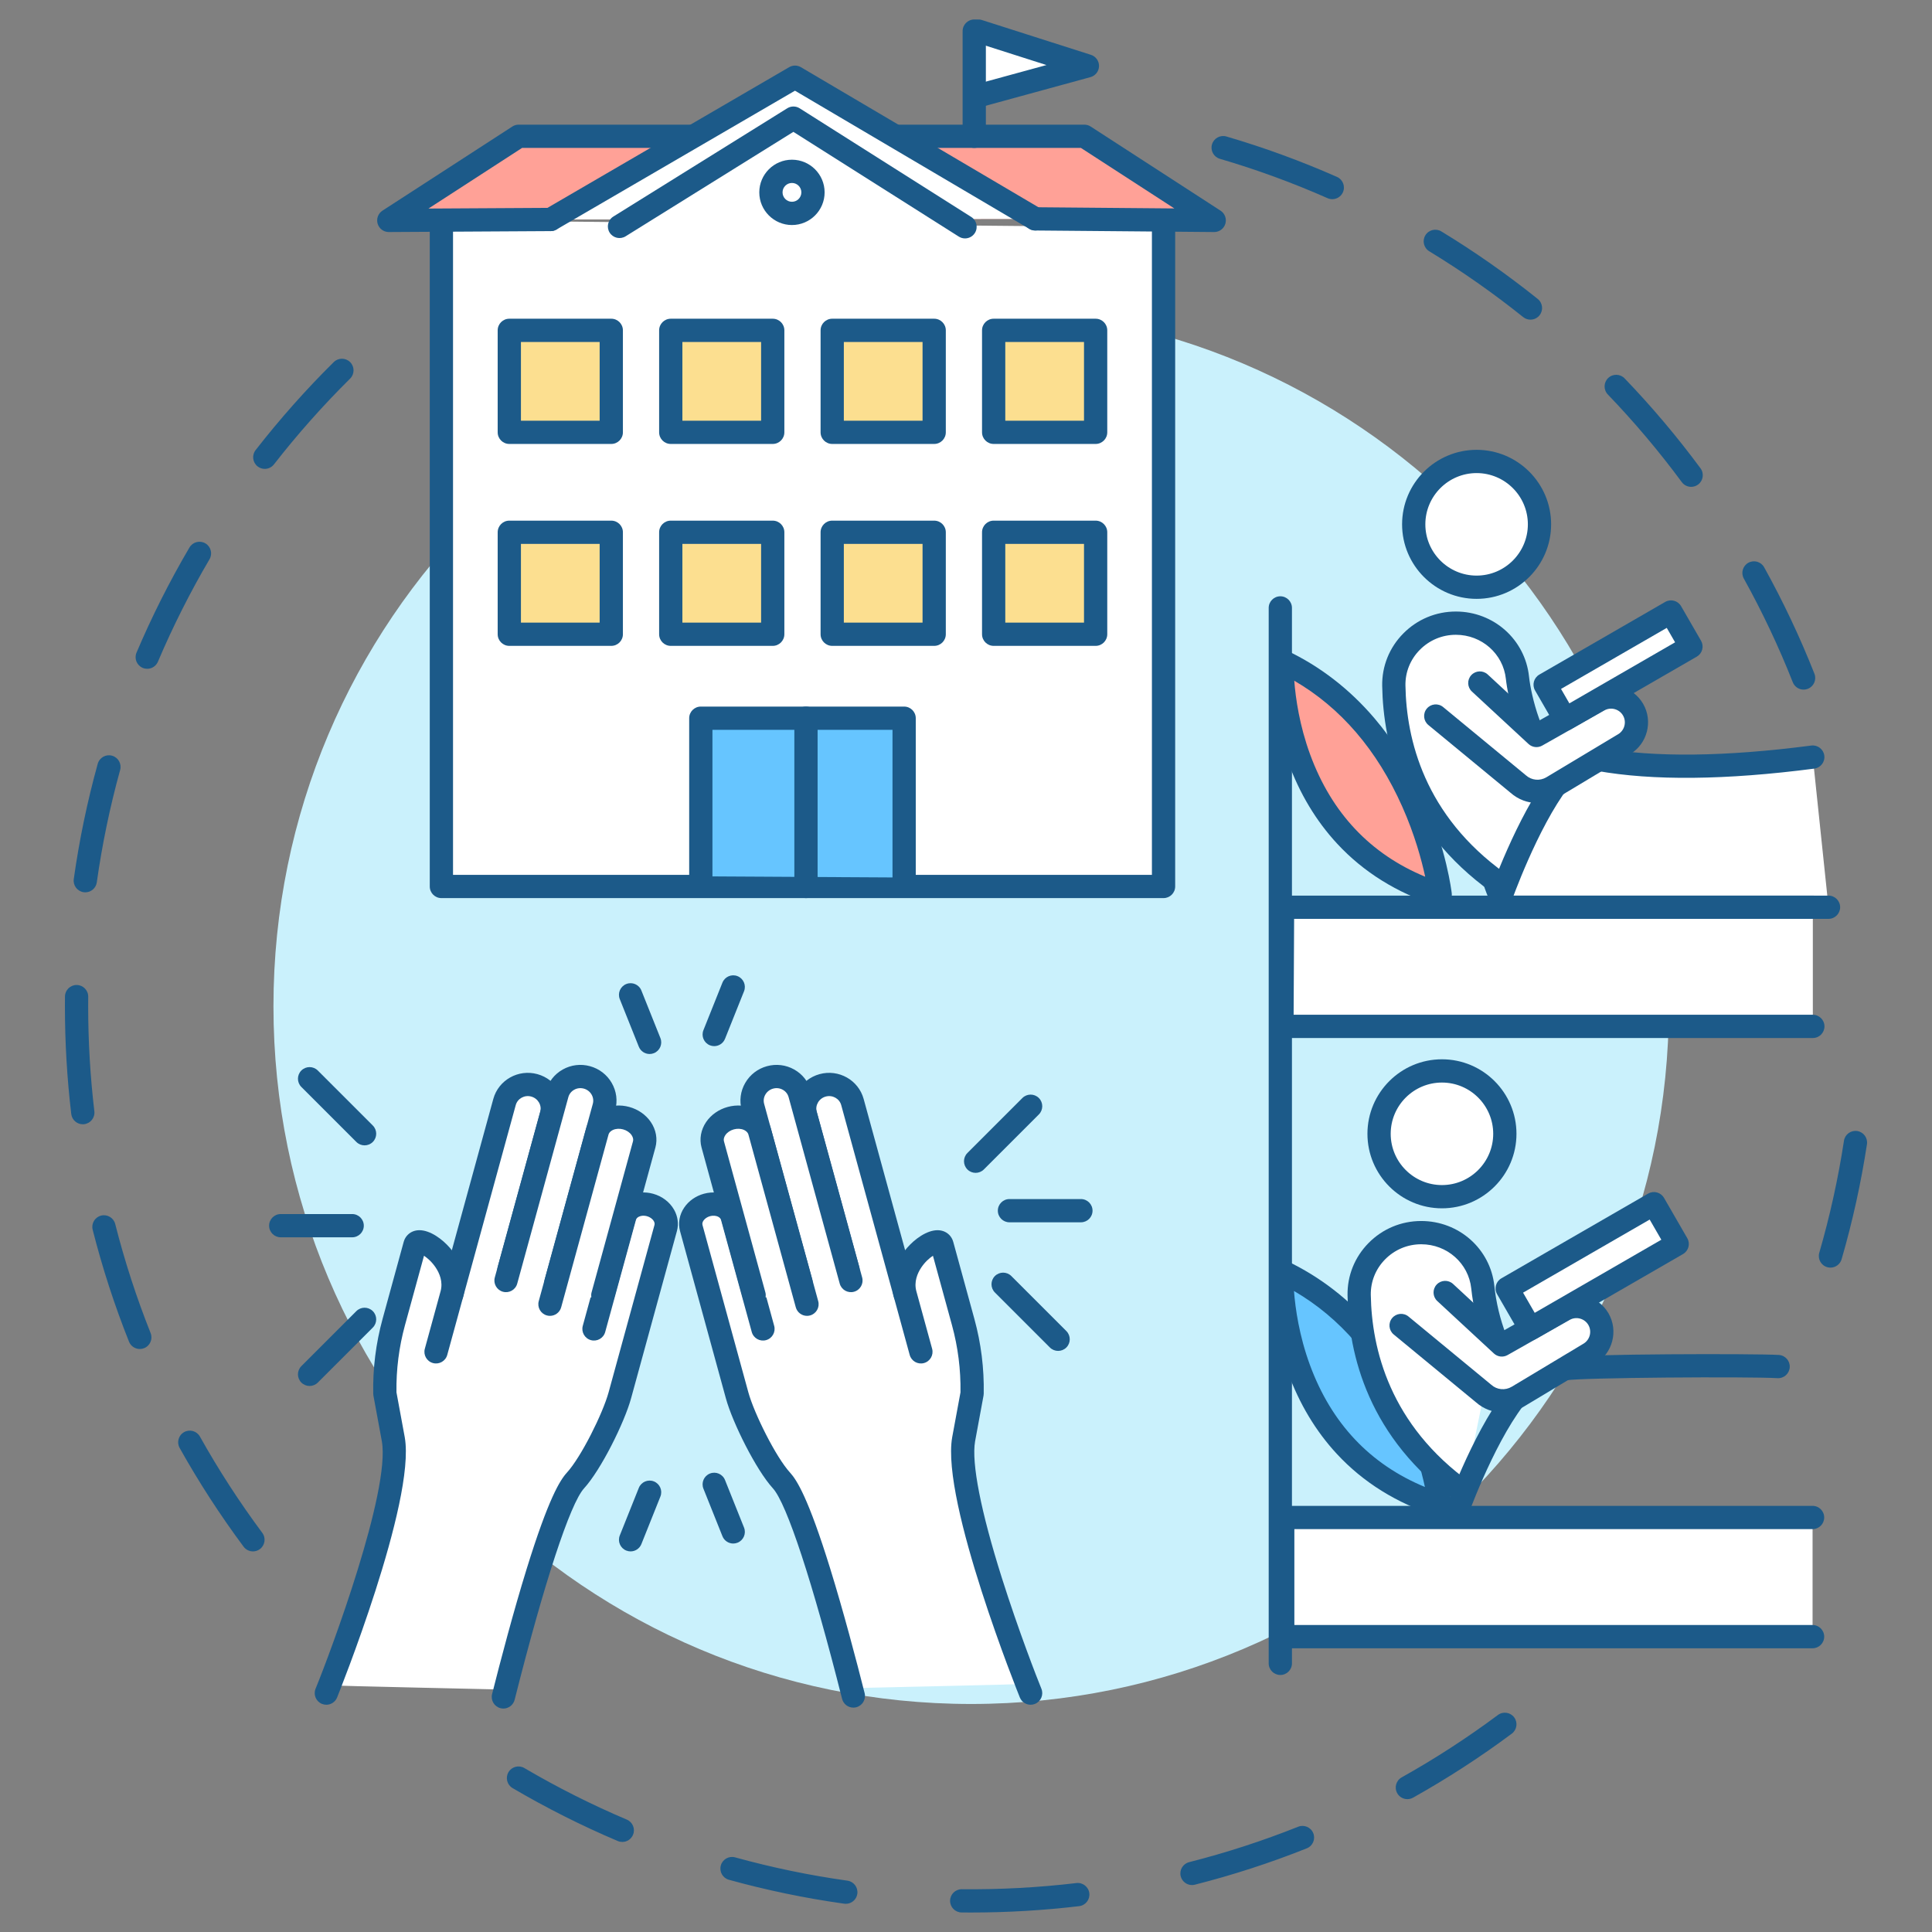 <svg xmlns="http://www.w3.org/2000/svg" enable-background="new 0 0 5000 5000" viewBox="0 0 5000 5000" id="roommates-relations"><rect x="0" y="0" width="5000" height="5000" fill="#808080" stroke="none"/><path fill="#caf1fc" d="M707.697,2604.247c0-997.227,808.412-1805.64,1805.639-1805.64
				c997.227,0,1805.64,808.412,1805.64,1805.639c0,997.228-808.412,1805.64-1805.639,1805.64
				C1516.11,4409.887,707.697,3601.475,707.697,2604.247z"></path><path fill="#1c5a89" d="M654.667 4015.02c-9.189 0-18.26-4.192-24.167-12.132-60.514-81.329-116.232-167.344-165.607-255.649-8.111-14.507-2.927-32.842 11.58-40.955 14.507-8.11 32.843-2.925 40.953 11.582 48.107 86.039 102.397 169.848 161.361 249.095 9.921 13.334 7.155 32.186-6.179 42.108C667.213 4013.083 660.912 4015.02 654.667 4015.02zM361.837 3491.21c-11.956 0-23.266-7.176-27.963-18.959-37.504-94.088-69.141-191.564-94.034-289.72-4.086-16.11 5.662-32.483 21.773-36.569 16.103-4.089 32.483 5.662 36.568 21.774 24.25 95.62 55.069 190.573 91.603 282.227 6.155 15.441-1.372 32.945-16.812 39.098C369.317 3490.52 365.546 3491.21 361.837 3491.21zM214.249 2909.602c-15.038 0-28.034-11.252-29.847-26.556-10.882-91.868-16.4-185.668-16.4-278.798 0-8.459.044-16.911.134-25.346.175-16.51 13.615-29.774 30.085-29.774.109 0 .218 0 .327.003 16.62.174 29.949 13.792 29.772 30.41-.087 8.223-.13 16.459-.13 24.707 0 90.772 5.378 182.19 15.983 271.718 1.954 16.506-9.841 31.47-26.345 33.424C216.626 2909.533 215.431 2909.602 214.249 2909.602zM220.767 2309.33c-1.394 0-2.804-.096-4.225-.296-16.459-2.311-27.926-17.529-25.615-33.988 14.111-100.444 34.966-200.826 61.985-298.355 4.439-16.019 21.028-25.405 37.036-20.968 16.018 4.437 25.405 21.019 20.968 37.036-26.322 95.012-46.638 192.805-60.386 290.661C248.418 2298.458 235.529 2309.33 220.767 2309.33zM380.998 1730.853c-3.921 0-7.904-.771-11.74-2.398-15.3-6.492-22.442-24.156-15.95-39.457 39.527-93.17 85.632-184.723 137.035-272.114 8.426-14.325 26.868-19.109 41.197-10.683 14.326 8.427 19.109 26.872 10.683 41.197-50.08 85.144-94.999 174.339-133.507 265.108C403.851 1723.968 392.712 1730.853 380.998 1730.853zM685.224 1213.456c-6.462 0-12.97-2.071-18.464-6.348-13.116-10.208-15.472-29.117-5.263-42.233 62.185-79.891 130.227-156.528 202.235-227.783 11.815-11.691 30.869-11.591 42.557.222 11.691 11.815 11.591 30.869-.222 42.56-70.172 69.436-136.477 144.119-197.074 221.97C703.061 1209.468 694.189 1213.456 685.224 1213.456zM2513.338 4949.582c-8.255 0-16.501-.042-24.738-.125-16.619-.172-29.953-13.782-29.782-30.403.17-16.513 13.61-29.784 30.086-29.784.104 0 .21 0 .314 0 98.838 1.035 198.818-4.336 296.498-15.938 16.508-1.947 31.475 9.831 33.434 26.334 1.959 16.506-9.831 31.475-26.334 33.435C2700.727 4944.038 2606.698 4949.582 2513.338 4949.582zM2189.002 4927.043c-1.391 0-2.799-.096-4.216-.295-100.432-14.082-200.809-34.905-298.34-61.891-16.019-4.432-25.411-21.012-20.979-37.028 4.432-16.019 21.018-25.403 37.03-20.98 95.012 26.29 192.8 46.575 290.645 60.292 16.46 2.308 27.932 17.521 25.625 33.982C2216.658 4916.165 2203.768 4927.043 2189.002 4927.043zM3084.855 4878.507c-13.44 0-25.688-9.069-29.147-22.696-4.091-16.107 5.654-32.482 21.764-36.573 95.615-24.277 190.561-55.123 282.2-91.684 15.431-6.158 32.945 1.365 39.103 16.801 6.158 15.437-1.365 32.945-16.801 39.104-94.071 37.53-191.539 69.197-289.693 94.118C3089.799 4878.204 3087.306 4878.507 3084.855 4878.507zM1610.477 4766.949c-3.917 0-7.898-.767-11.731-2.395-93.173-39.494-184.737-85.569-272.145-136.945-14.33-8.42-19.118-26.863-10.697-41.193 8.422-14.325 26.865-19.119 41.194-10.694 85.16 50.053 174.366 94.941 265.138 133.42 15.302 6.485 22.449 24.149 15.962 39.452C1633.337 4760.061 1622.195 4766.949 1610.477 4766.949zM3642.258 4656.196c-10.542 0-20.776-5.551-26.29-15.407-8.115-14.502-2.935-32.839 11.569-40.957 86.039-48.143 169.831-102.459 249.048-161.436 13.332-9.927 32.186-7.164 42.11 6.168 9.925 13.332 7.164 32.183-6.168 42.11-81.297 60.528-167.294 116.272-255.603 165.684C3652.276 4654.959 3647.234 4656.196 3642.258 4656.196zM4737.189 3280.616c-2.778 0-5.6-.386-8.4-1.2-15.962-4.629-25.147-21.324-20.515-37.287 27.463-94.656 48.957-192.173 63.879-289.841 2.513-16.429 17.843-27.728 34.295-25.204 16.429 2.51 27.713 17.865 25.203 34.295-15.32 100.253-37.382 200.352-65.575 297.521C4762.257 3272.064 4750.236 3280.616 4737.189 3280.616zM4667.727 1784.725c-11.994 0-23.328-7.219-27.999-19.053-36.197-91.701-78.836-181.976-126.73-268.317-8.063-14.533-2.817-32.852 11.717-40.914 14.531-8.061 32.849-2.818 40.915 11.717 49.161 88.624 92.928 181.287 130.082 275.416 6.104 15.46-1.482 32.939-16.943 39.042C4675.142 1784.047 4671.402 1784.725 4667.727 1784.725zM4376.721 1259.954c-9.224 0-18.327-4.225-24.228-12.212-58.616-79.333-123.021-155.646-191.433-226.821-11.518-11.983-11.139-31.034.843-42.551 11.979-11.516 31.03-11.144 42.552.842 70.2 73.039 136.294 151.352 196.446 232.763 9.875 13.369 7.046 32.211-6.323 42.088C4389.2 1258.037 4382.931 1259.954 4376.721 1259.954zM3960.796 827.261c-6.606 0-13.256-2.163-18.809-6.618-77.046-61.796-158.833-119.105-243.087-170.337-14.202-8.635-18.713-27.148-10.077-41.349 8.634-14.201 27.148-18.712 41.348-10.078 86.469 52.579 170.404 111.394 249.474 174.812 12.966 10.398 15.045 29.339 4.646 42.304C3978.346 823.406 3969.612 827.261 3960.796 827.261zM3447.936 515.497c-4.061 0-8.189-.827-12.142-2.574-90.304-39.89-184.093-74.18-278.758-101.918-15.95-4.673-25.09-21.392-20.417-37.342 4.671-15.948 21.386-25.09 37.341-20.418 97.178 28.474 193.454 63.675 286.153 104.622 15.203 6.715 22.084 24.484 15.367 39.689C3470.512 508.803 3459.491 515.497 3447.936 515.497z"></path><path fill="#fff" d="M1795.494 3154.377c9.194-16.146 25.436-28.4 44.546-33.631 12.644-3.481 25.617-3.617 37.689-.704l-35.1-128.05c-4.927-17.962-1.451-36.889 9.794-53.314 10.645-15.547 27.148-27.018 46.466-32.319 15.108-4.144 30.589-4.012 44.809-.021l-1.914-6.984c-11.089-40.4 13.157-82.4 54.053-93.619 19.762-5.432 40.435-2.92 58.215 7.039 15.234 8.531 26.462 21.823 32.858 37.675 9.763-11.714 23.016-20.765 38.871-25.127 40.861-11.149 83.148 12.583 94.228 52.976l109.405 399.094c6.478-11.979 14.73-23.497 25.127-34.011 17.702-17.91 46.006-36.777 67.618-31.172 9.551 2.503 16.52 9.429 19.136 18.988l52.228 190.558c16.216 59.102 23.811 120.09 22.603 181.26-.017.913-.113 1.825-.278 2.729L2495 3718.708c-21.934 125.417 126.503 525.242 164.427 617.48 3.528 8.604-.574 18.441-9.168 21.978-2.103.86-442.269 10.663-443.625 10.663-7.535 0-14.391-5.092-16.312-12.722-74.536-295.526-138.034-487.744-174.238-527.363-40.696-44.511-97.287-158.57-113.355-217.254l-113.233-413.044C1785.492 3183.863 1787.621 3168.211 1795.494 3154.377zM1709.744 3158.024c-9.194-16.146-25.436-28.4-44.546-33.631-12.644-3.481-25.616-3.617-37.689-.704l35.1-128.05c4.927-17.962 1.451-36.89-9.794-53.314-10.645-15.547-27.148-27.018-46.466-32.319-15.108-4.144-30.589-4.011-44.808-.021l1.914-6.984c11.089-40.4-13.157-82.4-54.053-93.619-19.761-5.431-40.435-2.92-58.215 7.039-15.234 8.531-26.461 21.823-32.857 37.675-9.764-11.714-23.016-20.765-38.871-25.126-40.861-11.15-83.148 12.583-94.228 52.975l-109.405 399.094c-6.479-11.979-14.73-23.497-25.128-34.011-17.702-17.91-46.006-36.777-67.618-31.172-9.551 2.503-16.52 9.429-19.136 18.988l-52.228 190.558c-16.216 59.102-23.811 120.09-22.603 181.26.017.912.113 1.825.278 2.729l20.848 112.964c21.934 125.417-126.503 525.242-164.427 617.48-3.528 8.603.573 18.44 9.168 21.978 2.103.86 442.269 10.663 443.625 10.663 7.534 0 14.391-5.092 16.311-12.723 74.536-295.526 138.035-487.744 174.238-527.363 40.696-44.511 97.286-158.57 113.354-217.254l113.233-413.044C1719.746 3187.51 1717.617 3171.858 1709.744 3158.024z"></path><path fill="#fff" d="M1974.547,3439.245l-79.533-290.152c-6.84-24.989-36.134-38.724-65.427-30.67
				c-29.293,8.009-47.465,34.765-40.623,59.728l118.649,432.842c16.297,59.405,74.566,176.417,114.794,220.422
				c54.862,60.037,142.08,383.657,186.059,557.804"></path><path fill="#1c5a89" d="M2208.444,4419.321c-13.456,0-25.711-9.091-29.155-22.733
				c-76.236-301.884-143.188-505.575-179.097-544.87c-43.659-47.762-104.368-169.949-121.6-232.761l-118.651-432.851
				c-5.595-20.412-1.622-42.68,10.897-61.096c11.697-17.206,29.743-29.852,50.813-35.615c23.157-6.362,47.794-3.572,67.552,7.68
				c17.398,9.907,29.77,25.56,34.838,44.074l79.529,290.141c4.394,16.029-5.038,32.586-21.067,36.979
				c-16.035,4.393-32.585-5.04-36.979-21.069l-79.533-290.15c-1.053-3.85-4.155-6.296-6.571-7.673
				c-5.891-3.353-14.062-4.083-21.854-1.937c-7.193,1.967-13.358,6.122-16.953,11.409c-1.865,2.741-3.834,6.938-2.624,11.345
				l118.649,432.844c15.068,54.923,71.213,167.847,107.983,208.074c17.484,19.134,47.247,65.603,103.644,247.502
				c34.549,111.437,67.676,237.288,89.381,323.238c4.07,16.115-5.695,32.475-21.81,36.546
				C2213.362,4419.024,2210.883,4419.321,2208.444,4419.321z"></path><path fill="#fff" d="M2194.485,3285.806l-109.803-400.508c-9.059-33.017,10.778-67.221,44.323-76.443
				c33.519-9.164,68.014,10.144,77.074,43.161l136.296,497.187"></path><path fill="#1c5a89" d="M2342.358,3379.304c-13.221,0.002-25.341-8.776-29.006-22.145l-136.295-497.187
				c-4.653-16.951-22.653-26.856-40.116-22.089c-17.446,4.796-27.889,22.499-23.238,39.453l109.804,400.513
				c4.394,16.029-5.037,32.586-21.066,36.982c-16.029,4.381-32.585-5.037-36.979-21.066l-109.803-400.508
				c-13.427-48.934,15.896-99.816,65.368-113.418c49.495-13.539,100.647,15.284,114.075,64.213l136.296,497.197
				c4.394,16.029-5.037,32.584-21.066,36.979C2347.67,3378.958,2344.991,3379.304,2342.358,3379.304z"></path><path fill="#fff" d="M2073.095,3319.081l-124.541-454.342c-9.06-33.017,10.777-67.221,44.296-76.417
				c33.519-9.19,68.042,10.144,77.075,43.161l132.28,482.529"></path><path fill="#1c5a89" d="M2073.078,3349.181c-13.221,0-25.342-8.779-29.005-22.145l-124.541-454.342
				c-6.531-23.795-3.276-48.726,9.169-70.19c12.354-21.31,32.307-36.653,56.187-43.204c23.89-6.549,48.883-3.525,70.387,8.518
				c21.652,12.125,37.164,31.915,43.678,55.722l132.275,482.516c4.395,16.029-5.037,32.584-21.066,36.979
				c-16.035,4.398-32.585-5.037-36.979-21.068l-132.281-482.528c-2.229-8.142-7.567-14.922-15.037-19.107
				c-7.621-4.268-16.518-5.327-25.058-2.987c-8.539,2.343-15.658,7.793-20.037,15.345c-4.29,7.402-5.424,15.955-3.193,24.083
				l124.544,454.352c4.393,16.029-5.04,32.584-21.068,36.979C2078.39,3348.835,2075.711,3349.181,2073.078,3349.181z"></path><path fill="#fff" d="M1951.693,3352.369l-107.056-390.551c-7.792-28.394,13.075-58.851,46.595-68.04
				c33.518-9.17,67.011,6.365,74.777,34.759l122.507,446.79"></path><path fill="#1c5a89" d="M2088.499,3405.427c-13.22,0-25.341-8.777-29.005-22.143l-122.507-446.79
				c-1.866-6.822-7.934-10.527-11.387-12.132c-7.568-3.515-17.2-4.083-26.425-1.559c-9.203,2.525-17.192,7.918-21.903,14.797
				c-2.152,3.144-5.485,9.435-3.613,16.255l107.058,390.559c4.393,16.029-5.038,32.584-21.068,36.979
				c-16.029,4.396-32.586-5.042-36.978-21.068l-107.056-390.552c-6.059-22.076-1.685-46.203,12-66.183
				c12.82-18.718,32.589-32.512,55.662-38.838c23.084-6.311,47.116-4.526,67.68,5.025c21.973,10.205,38.04,28.729,44.082,50.82
				l122.502,446.77c4.396,16.029-5.036,32.586-21.065,36.982C2093.811,3405.08,2091.133,3405.427,2088.499,3405.427z"></path><path fill="#fff" d="M2383.302,3498.548l-40.757-148.732c-23.746-86.586,86.373-161.017,95.406-128l54.756,199.683
				c16.509,60.198,24.275,122.512,23.059,184.929l-21.897,118.54c-25.912,148.287,155.074,612.328,173.381,656.811"></path><path fill="#1c5a89" d="M2667.263,4411.877c-11.835,0.002-23.057-7.024-27.841-18.647
				c-2.055-4.996-204.283-506.997-175.197-673.443c0.017-0.096,0.034-0.192,0.052-0.288l21.445-116.091
				c0.913-58.775-6.498-117.285-22.036-173.954l-49.24-179.566c-9.035,5.935-20.887,16.25-30.611,31.037
				c-9.328,14.185-19.029,36.269-12.266,60.929l40.759,148.741c4.393,16.029-5.041,32.584-21.07,36.977
				c-16.039,4.396-32.586-5.042-36.978-21.071l-40.758-148.733c-12.698-46.302,2.883-97.372,41.68-136.611
				c21.891-22.135,55.156-43.199,82.868-35.944c14.212,3.724,25.019,14.441,28.911,28.662l54.751,199.664
				c17.28,63.016,25.395,128.11,24.124,193.474c-0.032,1.637-0.197,3.27-0.494,4.883l-21.867,118.379
				c-9.694,55.852,14.871,181.182,69.177,352.95c43.339,137.08,91.804,261.328,102.41,287.097
				c6.325,15.37-1.005,32.958-16.375,39.283C2674.958,4411.147,2671.076,4411.877,2667.263,4411.877z"></path><path fill="#fff" d="M1537.223,3439.245l79.532-290.152c6.868-24.989,36.134-38.724,65.427-30.67
				c29.293,8.009,47.491,34.765,40.623,59.728l-118.649,432.842c-16.271,59.405-74.566,176.417-114.794,220.422
				c-55.099,60.302-142.899,386.669-186.667,560.21"></path><path fill="#1c5a89" d="M1302.716,4421.726c-2.436,0-4.912-0.297-7.381-0.919c-16.116-4.066-25.886-20.424-21.821-36.542
				c21.7-86.042,54.846-212.116,89.517-324.109c56.698-183.141,86.574-229.843,104.115-249.039
				c36.816-40.276,92.952-153.188,107.985-208.074l118.651-432.849c1.058-3.845-0.358-7.518-1.729-9.929
				c-3.357-5.893-10.013-10.682-17.807-12.813c-7.199-1.981-14.623-1.551-20.408,1.163c-3.005,1.409-6.844,4.02-8.064,8.454
				l-79.526,290.131c-4.394,16.029-20.953,25.459-36.979,21.069c-16.029-4.393-25.462-20.951-21.068-36.979l79.533-290.15
				c5.615-20.437,20.394-37.567,40.549-47.02c18.834-8.831,40.811-10.512,61.878-4.713c23.17,6.335,42.937,21.31,54.193,41.073
				c9.905,17.393,12.557,37.156,7.469,55.653l-118.643,432.817c-17.193,62.77-77.896,184.955-121.605,232.771
				c-36.044,39.448-103.222,244.033-179.699,547.265C1328.432,4412.629,1316.176,4421.726,1302.716,4421.726z"></path><path fill="#fff" d="M1317.297,3285.806l109.802-400.508c9.06-33.017-10.803-67.221-44.323-76.443
				c-33.519-9.164-68.014,10.144-77.075,43.161l-136.296,497.187"></path><path fill="#1c5a89" d="M1169.422,3379.304c-2.634,0-5.31-0.346-7.974-1.077c-16.029-4.396-25.461-20.951-21.066-36.979
				l136.296-497.187c13.429-48.942,64.588-77.757,114.032-64.236c49.516,13.625,78.836,64.506,65.41,113.438l-109.8,400.501
				c-4.394,16.029-20.952,25.462-36.979,21.066c-16.029-4.396-25.46-20.95-21.066-36.982l109.801-400.508
				c4.653-16.953-5.793-34.659-23.285-39.47c-17.417-4.769-35.414,5.153-40.068,22.111l-136.295,497.177
				C1194.764,3370.525,1182.643,3379.304,1169.422,3379.304z"></path><path fill="#fff" d="M1438.687,3319.081l124.54-454.342c9.06-33.017-10.778-67.221-44.296-76.417
				c-33.519-9.19-68.042,10.144-77.075,43.161l-132.28,482.529"></path><path fill="#1c5a89" d="M1438.705,3349.181c-2.634,0-5.31-0.346-7.973-1.077c-16.029-4.393-25.462-20.951-21.068-36.979
				l124.54-454.342c2.234-8.137,1.099-16.69-3.192-24.092c-4.378-7.552-11.497-13.002-20.043-15.348
				c-8.537-2.343-17.433-1.279-25.052,2.989c-7.47,4.184-12.808,10.965-15.032,19.094l-132.284,482.54
				c-4.393,16.031-20.948,25.469-36.979,21.068c-16.029-4.396-25.46-20.95-21.066-36.979l132.279-482.528
				c6.51-23.795,22.021-43.585,43.674-55.71c21.502-12.041,46.497-15.068,70.38-8.521c23.886,6.554,43.839,21.897,56.194,43.207
				c12.444,21.464,15.699,46.395,9.167,70.2l-124.538,454.332C1464.047,3340.402,1451.925,3349.181,1438.705,3349.181z"></path><path fill="#fff" d="M1560.077,3352.369l107.054-390.551c7.792-28.394-13.075-58.851-46.595-68.04
				c-33.518-9.17-67.011,6.365-74.777,34.759l-122.48,446.79"></path><path fill="#1c5a89" d="M1423.297,3405.427c-2.634,0-5.31-0.347-7.974-1.077c-16.029-4.396-25.46-20.95-21.066-36.979
				l122.48-446.79c6.036-22.074,22.103-40.598,44.075-50.803c20.564-9.556,44.599-11.341,67.665-5.028
				c23.089,6.328,42.857,20.122,55.678,38.84c13.685,19.979,18.057,44.106,11.998,66.19l-107.052,390.544
				c-4.393,16.031-20.955,25.462-36.979,21.068c-16.029-4.393-25.462-20.95-21.068-36.979l107.055-390.552
				c1.873-6.827-1.458-13.118-3.611-16.262c-4.712-6.879-12.7-12.272-21.917-14.8c-9.21-2.525-18.845-1.949-26.411,1.561
				c-3.453,1.605-9.521,5.31-11.382,12.113l-122.485,446.807C1448.639,3396.648,1436.517,3405.427,1423.297,3405.427z"></path><path fill="#fff" d="M1128.467,3498.548l40.755-148.732c23.746-86.586-86.374-161.017-95.407-128l-54.73,199.683
				c-16.509,60.198-24.3,122.512-23.059,184.929l21.871,118.54c25.938,148.287-155.075,612.328-173.353,656.811"></path><path fill="#1c5a89" d="M844.534,4411.877c-3.812,0.002-7.684-0.728-11.428-2.264
				c-15.372-6.318-22.713-23.903-16.396-39.275c39.444-95.986,193.898-511.446,171.569-640.043l-21.845-118.406
				c-0.296-1.605-0.461-3.23-0.494-4.863c-1.298-65.281,6.818-130.379,24.124-193.486l54.729-199.679
				c3.887-14.207,14.694-24.921,28.906-28.648c27.706-7.257,60.977,13.804,82.868,35.944c38.797,39.239,54.379,90.309,41.68,136.618
				l-40.755,148.726c-4.392,16.031-20.958,25.469-36.977,21.071c-16.03-4.393-25.464-20.948-21.071-36.977l40.757-148.733
				c6.764-24.668-2.937-46.751-12.265-60.937c-9.723-14.785-21.575-25.1-30.609-31.035l-49.215,179.562
				c-15.564,56.757-22.976,115.265-22.038,173.954l21.42,116.101c0.017,0.091,0.033,0.182,0.049,0.275
				c29.025,165.93-173.106,668.432-175.161,673.433C867.601,4404.844,856.372,4411.877,844.534,4411.877z"></path><line x1="943.532" x2="801.187" y1="2934.082" y2="2791.74" fill="#fff"></line><path fill="#1c5a89" d="M943.532,2964.176c-7.702,0-15.403-2.938-21.28-8.813l-142.345-142.342
				c-11.752-11.751-11.752-30.806,0-42.56c11.751-11.751,30.806-11.751,42.56,0l142.345,142.342
				c11.752,11.751,11.752,30.806,0,42.56C958.936,2961.238,951.234,2964.176,943.532,2964.176z"></path><line x1="943.532" x2="801.187" y1="3414.457" y2="3556.805" fill="#fff"></line><path fill="#1c5a89" d="M801.187,3586.899c-7.702,0-15.403-2.938-21.28-8.813c-11.752-11.751-11.752-30.806,0-42.56
				l142.345-142.349c11.751-11.751,30.806-11.751,42.56,0c11.752,11.751,11.752,30.806,0,42.56l-142.345,142.349
				C816.591,3583.961,808.889,3586.899,801.187,3586.899z"></path><line x1="726.534" x2="911.431" y1="3172.038" y2="3172.038" fill="#fff"></line><path fill="#1c5a89" d="M911.43,3202.132H726.534c-16.62,0-30.094-13.472-30.094-30.093s13.474-30.093,30.094-30.093
				H911.43c16.62,0,30.095,13.472,30.095,30.093S928.05,3202.132,911.43,3202.132z"></path><line x1="2524.907" x2="2667.251" y1="3005.253" y2="2862.911" fill="#fff"></line><path fill="#1c5a89" d="M2524.907,3035.346c-7.702,0-15.402-2.938-21.28-8.813c-11.752-11.754-11.752-30.806,0-42.56
				l142.344-142.342c11.754-11.753,30.806-11.749,42.56,0c11.751,11.754,11.751,30.806,0,42.56l-142.344,142.342
				C2540.311,3032.409,2532.607,3035.346,2524.907,3035.346z"></path><line x1="2596.079" x2="2738.422" y1="3323.69" y2="3466.039" fill="#fff"></line><path fill="#1c5a89" d="M2738.422,3496.132c-7.702,0-15.404-2.938-21.28-8.813l-142.344-142.349
				c-11.751-11.754-11.751-30.809,0-42.56c11.751-11.754,30.809-11.749,42.56,0l142.344,142.349
				c11.751,11.754,11.751,30.809,0,42.56C2753.826,3493.194,2746.121,3496.132,2738.422,3496.132z"></path><g><line x1="2797.372" x2="2612.476" y1="3133.235" y2="3133.235" fill="#fff"></line><path fill="#1c5a89" d="M2797.372,3163.328h-184.896c-16.621,0-30.093-13.472-30.093-30.093
				c0-16.621,13.472-30.093,30.093-30.093h184.896c16.621,0,30.094,13.472,30.094,30.093
				C2827.465,3149.856,2813.993,3163.328,2797.372,3163.328z"></path></g><g><line x1="1897.606" x2="1848.385" y1="3964.534" y2="3841.469" fill="#fff"></line><path fill="#1c5a89" d="M1897.616,3994.637c-11.945,0-23.245-7.159-27.952-18.927l-49.222-123.065
				c-6.172-15.431,1.335-32.945,16.766-39.118c15.436-6.173,32.945,1.335,39.118,16.766l49.222,123.065
				c6.172,15.431-1.335,32.945-16.766,39.118C1905.118,3993.941,1901.334,3994.637,1897.616,3994.637z"></path></g><g><line x1="1631.952" x2="1681.172" y1="3984.903" y2="3861.838" fill="#fff"></line><path fill="#1c5a89" d="M1631.943,4015.005c-3.72,0-7.501-0.696-11.166-2.161c-15.431-6.173-22.938-23.687-16.766-39.118
				l49.22-123.065c6.173-15.429,23.681-22.937,39.118-16.766c15.431,6.173,22.938,23.687,16.766,39.118l-49.22,123.065
				C1655.188,4007.844,1643.887,4015.005,1631.943,4015.005z"></path></g><g><line x1="1631.952" x2="1681.174" y1="2574.583" y2="2697.647" fill="#fff"></line><path fill="#1c5a89" d="M1681.183,2727.751c-11.945,0-23.245-7.159-27.952-18.927l-49.221-123.065
				c-6.172-15.431,1.335-32.945,16.766-39.118c15.434-6.173,32.946,1.335,39.118,16.766l49.221,123.065
				c6.172,15.431-1.335,32.945-16.766,39.118C1688.685,2727.055,1684.902,2727.751,1681.183,2727.751z"></path></g><g><line x1="1897.606" x2="1848.387" y1="2554.213" y2="2677.278" fill="#fff"></line><path fill="#1c5a89" d="M1848.377,2707.381c-3.719,0-7.501-0.696-11.166-2.161c-15.431-6.173-22.938-23.687-16.766-39.118
				l49.219-123.065c6.173-15.429,23.682-22.937,39.118-16.766c15.431,6.173,22.938,23.687,16.766,39.118l-49.219,123.065
				C1871.622,2700.219,1860.321,2707.381,1848.377,2707.381z"></path></g><g><path fill="#fff" d="M4691.463,1959.336c-274.943,35.786-444.724,25.522-553.783,5.933
					c-34.777-6.246-117.467-23.156-186.746,21.037c-67.937,43.337-87.062,122.523-91.487,140.84
					c-25.091,103.881,26.446,201.145,38.52,220.758h834.204"></path><path fill="#1c5a89" d="M4732.174,2377.999h-834.205c-10.448,0-20.149-5.421-25.629-14.319
					c-7.422-12.06-71.672-121.348-42.144-243.599c21.823-90.334,68.904-136.403,104.556-159.146
					c76.97-49.099,166.522-32.854,204.76-25.917l3.488,0.631c138.644,24.906,321.871,22.836,544.578-6.156
					c16.486-2.129,31.583,9.48,33.727,25.958c2.144,16.481-9.477,31.581-25.958,33.727
					c-228.843,29.787-418.263,31.708-562.987,5.711l-3.594-0.65c-33.943-6.158-104.57-18.969-161.647,17.439
					c-26.327,16.795-61.3,51.683-78.416,122.529c-18.981,78.584,11.727,153.13,27.069,183.604h816.401
					c16.621,0,30.093,13.473,30.093,30.093C4762.267,2364.525,4748.795,2377.999,4732.174,2377.999z"></path><polyline fill="#fff" points="4691.606 2656.272 3317.652 2656.272 3319.23 2347.904 4691.606 2347.904"></polyline><path fill="#1c5a89" d="M4691.605,2686.366H3317.651c-8.007,0-15.687-3.191-21.334-8.868
					c-5.647-5.679-8.801-13.371-8.759-21.381l1.578-308.367c0.084-16.561,13.533-29.94,30.093-29.94h1372.376
					c16.621,0,30.093,13.473,30.093,30.093c0,16.62-13.472,30.094-30.093,30.094H3349.17l-1.271,248.181h1343.707
					c16.621,0,30.093,13.472,30.093,30.094C4721.699,2672.894,4708.227,2686.366,4691.605,2686.366z"></path><path fill="#ffa197" d="M3317.775,1710.959c0,0-18.845,467.12,409.444,604.172
					C3727.219,2315.131,3677.537,1882.274,3317.775,1710.959z"></path><path fill="#1c5a89" d="M3727.216,2345.226c-3.073,0-6.163-0.471-9.17-1.432
					c-102.685-32.859-189.339-86.834-257.557-160.424c-54.461-58.75-97.146-129.877-126.873-211.41
					c-50.284-137.909-46.115-257.202-45.911-262.213c0.406-10.103,5.861-19.327,14.519-24.552
					c8.656-5.223,19.353-5.754,28.488-1.405c85.896,40.903,161.832,99.546,225.694,174.298
					c50.776,59.436,94.017,129.087,128.518,207.018c58.574,132.301,71.662,241.989,72.191,246.594
					c1.165,10.152-2.899,20.201-10.795,26.686C3740.862,2342.868,3734.09,2345.226,3727.216,2345.226z M3349.563,1761.712
					c3.471,45.021,13.413,115.802,41.309,191.567c55.584,150.975,155.541,256.952,297.523,315.658
					c-9.253-42.723-27.037-108.787-59.26-181.163C3563.828,1941.087,3469.927,1831.629,3349.563,1761.712z"></path><path fill="#fff" d="M3878.029,2284.736c-221.136-158.46-268.5-367.647-270.833-510.264
					c-1.458-89.145,71.431-161.733,160.587-161.733h0c81.254,0,150.835,60.564,159.392,141.366
					c4.181,39.484,31.892,181.644,100.799,227.387"></path><path fill="#1c5a89" d="M3878.004,2314.832c-6.07,0-12.194-1.829-17.504-5.634
					c-229.698-164.595-280.892-381.367-283.395-534.233c-0.829-50.772,18.428-98.774,54.228-135.163
					c36.261-36.859,84.719-57.158,136.451-57.158c97.771,0,179.159,72.35,189.317,168.291
					c5.261,49.663,34.599,170.355,87.517,205.484c13.848,9.192,17.622,27.87,8.43,41.717c-9.195,13.847-27.878,17.618-41.717,8.427
					c-35.214-23.376-64.299-67.527-86.452-131.228c-17.169-49.373-25.447-97.443-27.63-118.061
					c-6.908-65.244-62.566-114.442-129.465-114.442c-35.467,0-68.69,13.915-93.544,39.18
					c-24.395,24.795-37.518,57.458-36.952,91.969c2.274,139.046,48.927,336.284,258.27,486.293
					c13.511,9.681,16.614,28.48,6.933,41.991C3896.615,2310.466,3887.376,2314.832,3878.004,2314.832z"></path><circle cx="3821.442" cy="1356.982" r="162.749" fill="#fff" transform="rotate(-45.001 3821.445 1357.033)"></circle><path fill="#1c5a89" d="M3821.441,1549.826c-106.333,0-192.842-86.51-192.842-192.843
					c0-106.335,86.509-192.844,192.842-192.844s192.842,86.51,192.842,192.844
					C4014.283,1463.316,3927.775,1549.826,3821.441,1549.826z M3821.441,1224.327c-73.145,0-132.656,59.508-132.656,132.655
					c0,73.146,59.511,132.654,132.656,132.654s132.655-59.508,132.655-132.654
					C3954.097,1283.835,3894.586,1224.327,3821.441,1224.327z"></path><path fill="#fff" d="M3882.6,2324.519c0,0,68.054-194.316,152.935-305.878"></path><path fill="#1c5a89" d="M3882.599,2354.621c-3.299,0-6.655-0.547-9.947-1.7c-15.687-5.493-23.95-22.663-18.455-38.35
					c2.842-8.116,70.625-200.115,157.387-314.152c10.062-13.231,28.945-15.794,42.172-5.728
					c13.226,10.064,15.793,28.944,5.728,42.172c-81.061,106.545-147.816,295.705-148.483,297.604
					C3906.659,2346.861,3895.029,2354.621,3882.599,2354.621z"></path><path fill="#fff" d="M3829.792,1767.672l146.564,135.77l160.841-91.059c31.394-17.773,71.246-6.9,89.263,24.355h0
					c17.891,31.037,7.611,70.686-23.106,89.12l-185.715,111.452c-28.263,16.961-64.284,13.507-88.808-8.518l-213.118-175.721"></path><path fill="#1c5a89" d="M3978.9,2078.233c-25.036,0-49.844-9.015-69.666-26.596l-212.664-175.345
					c-12.825-10.574-14.65-29.54-4.076-42.364c10.571-12.823,29.547-14.646,42.363-4.075l213.119,175.72
					c0.329,0.271,0.649,0.547,0.966,0.83c14.785,13.282,36.171,15.331,53.212,5.104l185.715-111.45
					c16.533-9.922,22.148-31.584,12.519-48.289c-9.723-16.867-31.429-22.781-48.364-13.194l-160.841,91.059
					c-11.402,6.455-25.668,4.79-35.278-4.112l-146.562-135.77c-12.194-11.294-12.921-30.335-1.625-42.528
					c11.296-12.191,30.334-12.919,42.528-1.625l130.426,120.822l141.7-80.223c45.598-25.817,103.993-9.886,130.163,35.512
					c25.914,44.958,10.8,103.255-33.692,129.955l-185.715,111.452C4016.226,2073.254,3997.5,2078.231,3978.9,2078.233z"></path><path fill="#66c5ff" d="M3317.03,3290.296c0,0-18.845,467.12,409.443,604.172
					C3726.473,3894.468,3676.792,3461.612,3317.03,3290.296z"></path><path fill="#1c5a89" d="M3726.471,3924.561c-3.073,0-6.163-0.47-9.17-1.431
					c-102.685-32.859-189.339-86.833-257.557-160.423c-54.461-58.751-97.146-129.877-126.873-211.41
					c-50.284-137.909-46.115-257.203-45.911-262.213c0.406-10.104,5.861-19.328,14.519-24.552
					c8.656-5.224,19.355-5.753,28.488-1.406c85.897,40.903,161.832,99.546,225.694,174.298
					c50.776,59.437,94.017,129.088,128.518,207.02c58.574,132.302,71.662,241.988,72.191,246.593
					c1.165,10.151-2.899,20.201-10.795,26.686C3740.117,3922.203,3733.347,3924.561,3726.471,3924.561z M3348.819,3341.046
					c3.471,45.023,13.413,115.803,41.308,191.569c55.584,150.975,155.541,256.952,297.523,315.656
					c-9.253-42.722-27.037-108.784-59.26-181.162C3563.083,3520.424,3469.182,3410.966,3348.819,3341.046z"></path><rect width="376.154" height="103.324" x="3999.446" y="1670.959" fill="#fff" transform="rotate(-30 4187.386 1722.797)"></rect><path fill="#1c5a89" d="M4050.474,1891.495c-2.608,0-5.227-0.339-7.788-1.026c-7.709-2.065-14.283-7.11-18.273-14.021
					l-51.661-89.481c-8.312-14.394-3.378-32.799,11.014-41.108l325.758-188.078c14.389-8.309,32.797-3.384,41.109,11.015
					l51.663,89.482c3.99,6.912,5.072,15.126,3.007,22.836c-2.065,7.708-7.11,14.282-14.021,18.272l-325.76,188.076
					C4060.907,1890.127,4055.71,1891.495,4050.474,1891.495z M4039.922,1782.934l21.568,37.357l273.635-157.982l-21.57-37.358
					L4039.922,1782.934z"></path><polyline fill="#fff" points="4690.92 4235.609 3319.71 4235.609 3319.71 3927.241 4690.92 3927.241"></polyline><path fill="#1c5a89" d="M4690.919,4265.703H3319.711c-16.621,0-30.093-13.472-30.093-30.093v-308.367
					c0-16.621,13.472-30.093,30.093-30.093h1371.208c16.621,0,30.093,13.472,30.093,30.093s-13.472,30.093-30.093,30.093H3349.804
					v248.181h1341.115c16.621,0,30.093,13.472,30.093,30.093S4707.541,4265.703,4690.919,4265.703z"></path><path fill="#fff" d="M3788.355,3862.039c-221.136-158.46-268.5-367.647-270.833-510.264
					c-1.459-89.145,71.43-161.733,160.587-161.733h0c81.254,0,150.835,60.564,159.392,141.366
					c4.181,39.484,13.51,84.949,31.891,133.343"></path><path fill="#1c5a89" d="M3788.329,3892.134c-6.07,0-12.194-1.829-17.504-5.635
					c-229.696-164.593-280.892-381.365-283.395-534.233c-0.829-50.771,18.428-98.771,54.227-135.163
					c36.261-36.856,84.721-57.156,136.451-57.156c97.768,0,179.158,72.348,189.319,168.29
					c4.541,42.867,14.667,85.203,30.098,125.826c5.9,15.537-1.91,32.918-17.448,38.821c-15.542,5.895-32.915-1.91-38.821-17.447
					c-17.265-45.458-28.599-92.852-33.683-140.862c-6.91-65.241-62.569-114.441-129.467-114.441
					c-35.467,0-68.69,13.915-93.545,39.179c-24.395,24.795-37.518,57.458-36.952,91.969
					c2.274,139.047,48.927,336.285,258.27,486.294c13.511,9.679,16.614,28.48,6.933,41.99
					C3806.939,3887.768,3797.703,3892.134,3788.329,3892.134z"></path><circle cx="3731.767" cy="2934.285" r="162.749" fill="#fff" transform="rotate(-45.001 3731.751 2934.342)"></circle><path fill="#1c5a89" d="M3731.766,3127.128c-106.333,0-192.842-86.509-192.842-192.844
					c0-106.333,86.509-192.842,192.842-192.842c106.336,0,192.844,86.509,192.844,192.842
					C3924.611,3040.62,3838.102,3127.128,3731.766,3127.128z M3731.766,2801.629c-73.145,0-132.656,59.51-132.656,132.655
					c0,73.147,59.51,132.658,132.656,132.658c73.147,0,132.658-59.51,132.658-132.658
					C3864.424,2861.139,3804.914,2801.629,3731.766,2801.629z"></path><path fill="#fff" d="M4048.007,3542.573c46.334-8.1,481.589-10.198,553.781-5.934"></path><path fill="#1c5a89" d="M4047.973,3572.672c-14.35,0-27.055-10.296-29.609-24.916
					c-2.864-16.37,8.088-31.964,24.461-34.826c52.925-9.256,497.804-10.055,560.737-6.333c16.592,0.981,29.248,15.225,28.267,31.817
					c-0.979,16.592-15.181,29.248-31.816,28.267c-75.834-4.484-506.362-1.534-546.823,5.536
					C4051.437,3572.525,4049.692,3572.672,4047.973,3572.672z"></path><g><path fill="#fff" d="M3765.658,3925.207c0,0,68.054-194.317,152.935-305.878"></path><path fill="#1c5a89" d="M3765.658,3955.308c-3.302,0-6.657-0.548-9.949-1.701c-15.685-5.494-23.947-22.662-18.453-38.346
					c2.842-8.118,70.623-200.119,157.387-314.154c10.062-13.234,28.945-15.793,42.171-5.728
					c13.229,10.065,15.793,28.945,5.728,42.171c-80.958,106.405-147.816,295.709-148.482,297.609
					C3789.716,3947.549,3778.085,3955.308,3765.658,3955.308z"></path></g><g><path fill="#fff" d="M3740.118,3344.975l146.563,135.771l160.842-91.06c31.393-17.773,71.246-6.9,89.262,24.355l0,0
					c17.891,31.037,7.612,70.686-23.106,89.12l-185.714,111.452c-28.263,16.962-64.284,13.507-88.808-8.518l-213.118-175.721"></path><path fill="#1c5a89" d="M3889.227,3655.535c-25.034,0.003-49.842-9.017-69.666-26.593l-212.667-175.35
					c-12.826-10.574-14.65-29.54-4.076-42.363c10.578-12.825,29.545-14.645,42.363-4.076l213.119,175.722
					c0.327,0.271,0.649,0.546,0.964,0.828c14.787,13.283,36.17,15.333,53.212,5.106l185.717-111.452
					c16.533-9.922,22.148-31.583,12.519-48.288c-9.726-16.867-31.418-22.784-48.362-13.197l-160.844,91.062
					c-11.402,6.451-25.671,4.792-35.278-4.113l-146.562-135.77c-12.194-11.294-12.921-30.334-1.625-42.528
					c11.296-12.191,30.334-12.917,42.528-1.625l130.426,120.821l141.703-80.222c45.601-25.816,103.99-9.885,130.16,35.516
					c25.914,44.957,10.8,103.253-33.692,129.951l-185.715,111.452C3926.553,3650.557,3907.827,3655.535,3889.227,3655.535z"></path></g><g><rect width="438.549" height="120.463" x="3901.307" y="3216.672" fill="#fff" transform="rotate(-30 4120.374 3277.058)"></rect><path fill="#1c5a89" d="M3960.801,3468.797c-2.608,0-5.227-0.339-7.788-1.025c-7.71-2.065-14.283-7.11-18.273-14.021
					l-60.231-104.325c-8.312-14.394-3.378-32.8,11.014-41.109l379.794-219.275c6.913-3.993,15.134-5.069,22.836-3.007
					c7.709,2.065,14.283,7.11,18.273,14.02l60.231,104.325c8.312,14.394,3.377,32.8-11.014,41.109l-379.794,219.275
					C3971.234,3467.43,3966.037,3468.797,3960.801,3468.797z M3941.679,3345.395l30.137,52.199l327.668-189.181l-30.138-52.199
					L3941.679,3345.395z"></path></g><g><line x1="3313.466" x2="3313.466" y1="4304.748" y2="1573.283" fill="#fff"></line><path fill="#1c5a89" d="M3313.467,4334.841c-16.621,0-30.093-13.472-30.093-30.093V1573.283
				c0-16.62,13.472-30.094,30.093-30.094c16.621,0,30.093,13.474,30.093,30.094v2731.465
				C3343.56,4321.369,3330.088,4334.841,3313.467,4334.841z"></path></g></g><g><polyline fill="#fff" points="3011.248 588.571 3011.248 2294.184 1142.331 2294.184 1142.331 570.426"></polyline><path fill="#1c5a89" d="M3011.248,2324.277H1142.331c-16.62,0-30.094-13.473-30.094-30.093V570.425
				c0-16.62,13.474-30.093,30.094-30.093s30.093,13.473,30.093,30.093V2264.09h1808.73V588.571c0-16.62,13.472-30.093,30.093-30.093
				c16.621,0,30.093,13.473,30.093,30.093v1705.613C3041.341,2310.804,3027.869,2324.277,3011.248,2324.277z"></path><polyline fill="#ffa197" points="2679.224 566.42 3142.387 570.426 2806.276 352.688 2341.165 352.688 1342.289 352.688 1006.178 570.426 1424.993 568.016"></polyline><path fill="#1c5a89" d="M1006.176,600.52c-13.295,0-25.024-8.729-28.833-21.48c-3.827-12.808,1.254-26.604,12.473-33.872
				l336.112-217.737c4.874-3.157,10.555-4.836,16.362-4.836h1463.987c5.807,0,11.488,1.679,16.361,4.836l336.113,217.737
				c11.23,7.277,16.309,21.096,12.459,33.914c-3.823,12.732-15.547,21.439-28.82,21.439c-0.089,0-0.175-0.001-0.263-0.001
				l-463.163-4.006c-16.619-0.144-29.975-13.734-29.833-30.354c0.145-16.619,13.651-29.943,30.354-29.833l359.719,3.111
				l-241.823-156.654H1351.184L1108.895,539.74l315.924-1.817c16.635-0.168,30.172,13.301,30.267,29.92
				c0.096,16.62-13.3,30.171-29.92,30.267l-418.816,2.409C1006.293,600.52,1006.234,600.52,1006.176,600.52z"></path><polyline fill="#fff" points="2679.224 566.42 2057.5 199.836 1424.993 568.016"></polyline><path fill="#1c5a89" d="M1425.021,598.116c-10.363,0-20.448-5.358-26.037-14.959c-8.361-14.364-3.495-32.788,10.87-41.149
				l632.506-368.18c9.411-5.476,21.045-5.444,30.424,0.086l621.722,366.583c14.318,8.441,19.082,26.89,10.64,41.208
				c-8.44,14.315-26.885,19.086-41.208,10.638l-606.537-357.628l-617.27,359.31C1435.37,596.797,1430.161,598.115,1425.021,598.116z
				"></path><polyline fill="#fff" points="2532.117 80.516 2814.165 170.561 2532.117 247.715"></polyline><path fill="#1c5a89" d="M2532.1,277.817c-13.226,0-25.351-8.788-29.009-22.161c-4.387-16.031,5.054-32.582,21.086-36.968
				l184.068-50.351l-185.28-59.152c-15.832-5.054-24.571-21.988-19.515-37.821c5.052-15.833,21.993-24.567,37.82-19.516
				l282.048,90.045c12.698,4.054,21.214,15.976,20.936,29.301c-0.28,13.326-9.293,24.879-22.148,28.396l-282.048,77.153
				C2537.401,277.469,2534.728,277.817,2532.1,277.817z"></path><polyline fill="#fff" points="1603.225 585.982 2053.412 305.705 2497.517 586.907"></polyline><path fill="#1c5a89" d="M2497.488,617.005c-5.505,0-11.075-1.509-16.071-4.672l-428.141-271.094L1619.131,611.53
				c-14.111,8.779-32.669,4.467-41.454-9.643c-8.784-14.109-4.467-32.667,9.643-41.452l450.188-280.277
				c9.807-6.105,22.244-6.058,32.003,0.122l444.104,281.202c14.042,8.892,18.219,27.482,9.327,41.525
				C2517.215,612.052,2507.457,617.004,2497.488,617.005z"></path><polyline fill="#66c5ff" points="1813.69 2268.017 1813.69 1858.708 2339.889 1858.708 2339.889 2270.986"></polyline><path fill="#1c5a89" d="M2339.889,2301.081c-16.62,0-30.095-13.474-30.095-30.094v-382.183h-466.01v379.215
				c0,16.62-13.474,30.093-30.094,30.093s-30.094-13.473-30.094-30.093v-409.309c0-16.62,13.474-30.094,30.094-30.094h526.199
				c16.62,0,30.094,13.474,30.094,30.094v412.278C2369.983,2287.606,2356.509,2301.081,2339.889,2301.081z"></path><rect width="263.897" height="263.897" x="1318.086" y="854.935" fill="#fcdf90"></rect><path fill="#1c5a89" d="M1581.983,1148.926h-263.897c-16.62,0-30.095-13.474-30.095-30.094V854.935
				c0-16.62,13.474-30.095,30.095-30.095h263.897c16.62,0,30.094,13.475,30.094,30.095v263.896
				C1612.078,1135.451,1598.603,1148.926,1581.983,1148.926z M1348.179,1088.738h203.711V885.03h-203.711V1088.738z"></path><rect width="263.897" height="263.897" x="1735.923" y="854.935" fill="#fcdf90"></rect><path fill="#1c5a89" d="M1999.819,1148.926h-263.896c-16.62,0-30.094-13.474-30.094-30.094V854.935
				c0-16.62,13.474-30.095,30.094-30.095h263.896c16.62,0,30.095,13.475,30.095,30.095v263.896
				C2029.914,1135.451,2016.439,1148.926,1999.819,1148.926z M1766.017,1088.738h203.708V885.03h-203.708V1088.738z"></path><rect width="263.897" height="263.897" x="2153.759" y="854.935" fill="#fcdf90"></rect><path fill="#1c5a89" d="M2417.656,1148.926H2153.76c-16.62,0-30.094-13.474-30.094-30.094V854.935
				c0-16.62,13.474-30.095,30.094-30.095h263.896c16.62,0,30.094,13.475,30.094,30.095v263.896
				C2447.75,1135.451,2434.275,1148.926,2417.656,1148.926z M2183.854,1088.738h203.708V885.03h-203.708V1088.738z"></path><rect width="263.897" height="263.897" x="2571.596" y="854.935" fill="#fcdf90"></rect><path fill="#1c5a89" d="M2835.492,1148.926h-263.897c-16.621,0-30.093-13.474-30.093-30.094V854.935
				c0-16.62,13.472-30.095,30.093-30.095h263.897c16.621,0,30.093,13.475,30.093,30.095v263.896
				C2865.585,1135.451,2852.113,1148.926,2835.492,1148.926z M2601.688,1088.738h203.711V885.03h-203.711V1088.738z"></path><rect width="263.897" height="263.897" x="1318.086" y="1377.516" fill="#fcdf90"></rect><path fill="#1c5a89" d="M1581.983,1671.507h-263.897c-16.62,0-30.095-13.474-30.095-30.094v-263.897
				c0-16.62,13.474-30.094,30.095-30.094h263.897c16.62,0,30.094,13.474,30.094,30.094v263.897
				C1612.078,1658.033,1598.603,1671.507,1581.983,1671.507z M1348.179,1611.319h203.711v-203.711h-203.711V1611.319z"></path><rect width="263.897" height="263.897" x="1735.923" y="1377.516" fill="#fcdf90"></rect><path fill="#1c5a89" d="M1999.819,1671.507h-263.896c-16.62,0-30.094-13.474-30.094-30.094v-263.897
				c0-16.62,13.474-30.094,30.094-30.094h263.896c16.62,0,30.095,13.474,30.095,30.094v263.897
				C2029.914,1658.033,2016.439,1671.507,1999.819,1671.507z M1766.017,1611.319h203.708v-203.711h-203.708V1611.319z"></path><rect width="263.897" height="263.897" x="2153.759" y="1377.516" fill="#fcdf90"></rect><path fill="#1c5a89" d="M2417.656,1671.507H2153.76c-16.62,0-30.094-13.474-30.094-30.094v-263.897
				c0-16.62,13.474-30.094,30.094-30.094h263.896c16.62,0,30.094,13.474,30.094,30.094v263.897
				C2447.75,1658.033,2434.275,1671.507,2417.656,1671.507z M2183.854,1611.319h203.708v-203.711h-203.708V1611.319z"></path><g><rect width="263.897" height="263.897" x="2571.596" y="1377.516" fill="#fcdf90"></rect><path fill="#1c5a89" d="M2835.492,1671.507h-263.897c-16.621,0-30.093-13.474-30.093-30.094v-263.897
				c0-16.62,13.472-30.094,30.093-30.094h263.897c16.621,0,30.093,13.474,30.093,30.094v263.897
				C2865.585,1658.033,2852.113,1671.507,2835.492,1671.507z M2601.688,1611.319h203.711v-203.711h-203.711V1611.319z"></path></g><g><line x1="2085.862" x2="2085.862" y1="1858.708" y2="2294.184" fill="#fff"></line><path fill="#1c5a89" d="M2085.862,2324.278c-16.62,0-30.094-13.474-30.094-30.094v-435.475
				c0-16.62,13.475-30.093,30.094-30.093c16.62,0,30.094,13.473,30.094,30.093v435.475
				C2115.957,2310.804,2102.482,2324.278,2085.862,2324.278z"></path></g><g><line x1="2521.337" x2="2521.337" y1="352.688" y2="80.516" fill="#fff"></line><path fill="#1c5a89" d="M2521.337,382.783c-16.621,0-30.094-13.474-30.094-30.094V80.516
				c0-16.62,13.473-30.095,30.094-30.095c16.621,0,30.093,13.474,30.093,30.095v272.172
				C2551.431,369.309,2537.958,382.783,2521.337,382.783z"></path></g><g><ellipse cx="2049.572" cy="497.847" fill="#fff" rx="54.435" ry="54.434" transform="rotate(-61.844 2049.533 497.81)"></ellipse><path fill="#1c5a89" d="M2049.573,582.376c-46.61,0-84.53-37.92-84.53-84.53c0-46.609,37.92-84.529,84.53-84.529
				c46.609,0,84.528,37.92,84.528,84.529C2134.101,544.456,2096.181,582.376,2049.573,582.376z M2049.573,473.507
				c-13.422,0-24.341,10.918-24.341,24.34c0,13.422,10.919,24.342,24.341,24.342c13.421,0,24.341-10.92,24.341-24.342
				C2073.913,484.424,2062.994,473.507,2049.573,473.507z"></path></g></g></svg>